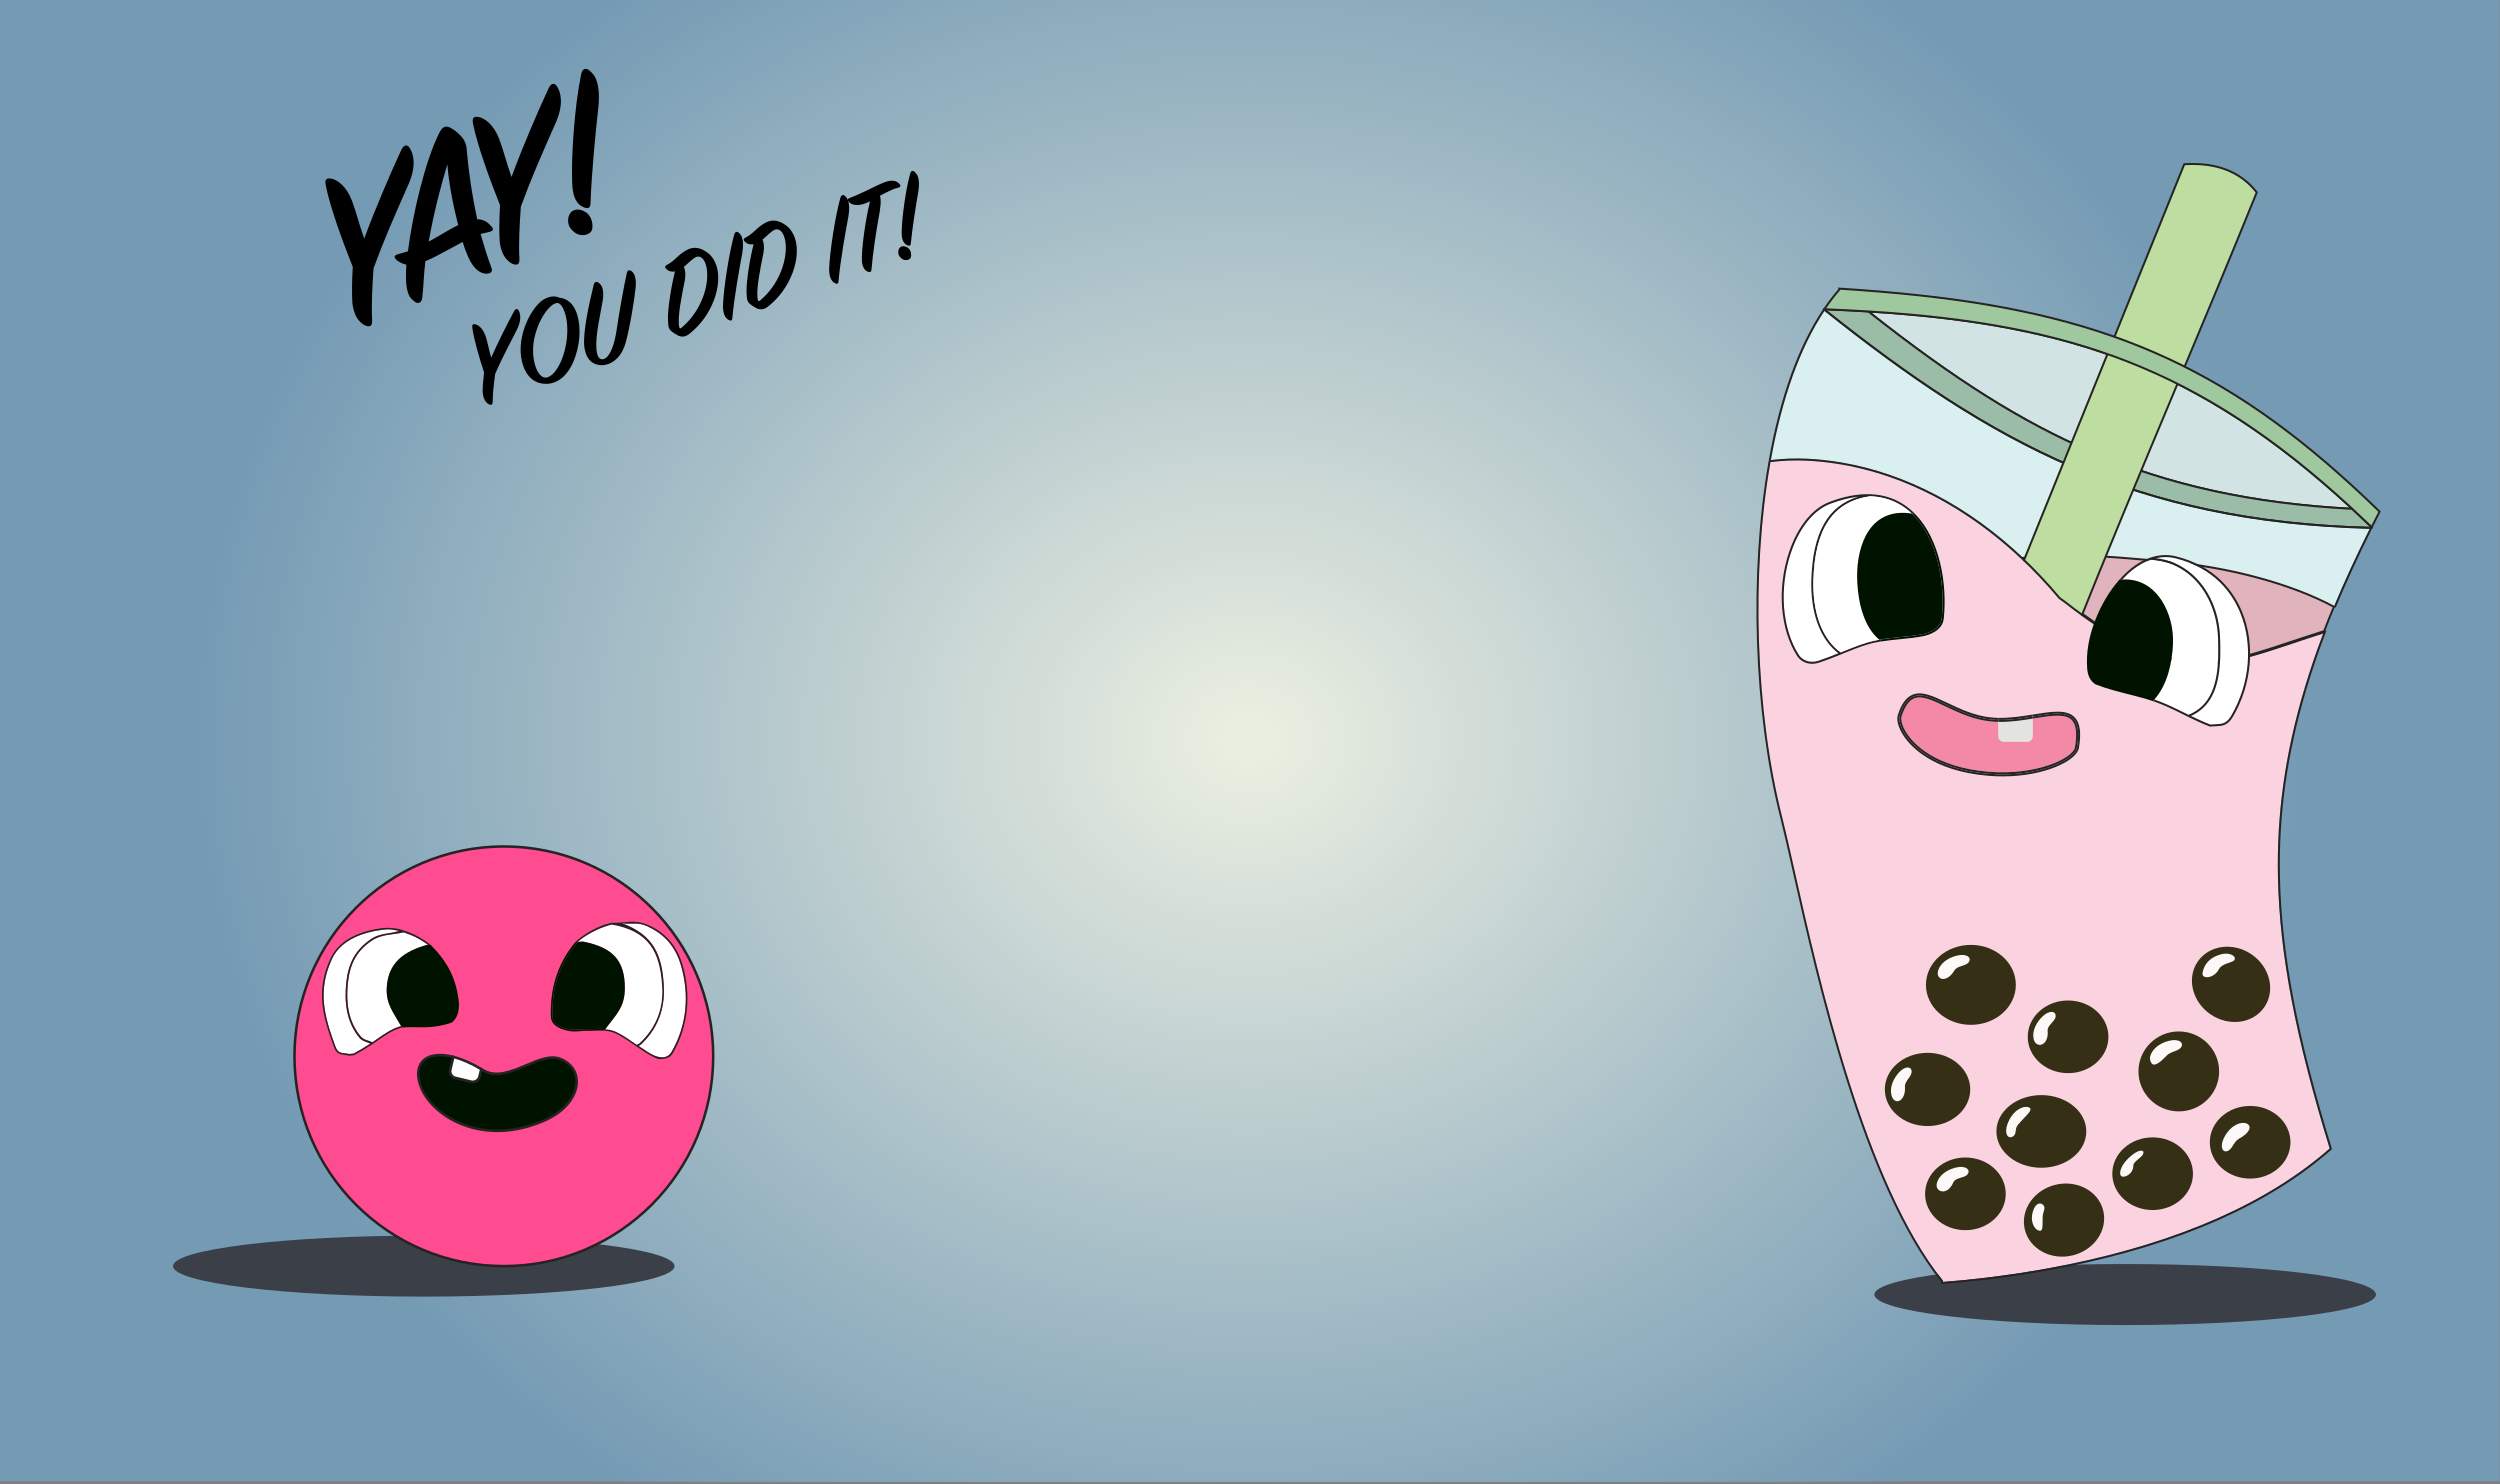 <?xml version="1.0" encoding="UTF-8"?><svg xmlns="http://www.w3.org/2000/svg" width="1241.9" height="737.27" xmlns:xlink="http://www.w3.org/1999/xlink" viewBox="0 0 1241.9 737.27"><rect x="0" y="0" width="1241.9" height="737.27" fill="#808080" stroke="none"/><defs><style>.cls-1{fill:none;}.cls-2{clip-path:url(#clippath);}.cls-3{fill:#f98869;}.cls-4{fill:#001300;}.cls-5{fill:#ebefe1;}.cls-6{fill:#eaeee1;}.cls-7{fill:#e6ebdf;}.cls-8{fill:#e9eee0;}.cls-9{fill:#fbd3e0;}.cls-10{fill:#ff4b90;}.cls-11{fill:#e7ecdf;}.cls-12{fill:#e3e9de;}.cls-13{fill:#e3e4df;}.cls-14{fill:#e8ede0;}.cls-15{fill:#fff;}.cls-16{fill:#f389a6;}.cls-17{fill:#e5ebdf;}.cls-18{fill:#e2e9de;}.cls-19{fill:#e4eade;}.cls-20{fill:#fdf9f8;}.cls-21{fill:#7da0b7;}.cls-22{fill:#80a3b9;}.cls-23{fill:#81a3b9;}.cls-24{fill:#7ea1b8;}.cls-25{fill:#98b4c2;}.cls-26{fill:#97b3c1;}.cls-27{fill:#7fa2b8;}.cls-28{fill:#7ca0b7;}.cls-29{fill:#91afbf;}.cls-30{fill:#9bb6c3;}.cls-31{fill:#9eb8c4;}.cls-32{fill:#92b0bf;}.cls-33{fill:#9fb9c4;}.cls-34{fill:#9fc89e;}.cls-35{fill:#93b0c0;}.cls-36{fill:#84a6ba;}.cls-37{fill:#85a6ba;}.cls-38{fill:#c2d1d1;}.cls-39{fill:#b4c7cc;}.cls-40{fill:#8aaabc;}.cls-41{fill:#9cb7c3;}.cls-42{fill:#b5c8cc;}.cls-43{fill:#b8cace;}.cls-44{fill:#8babbd;}.cls-45{fill:#9db8c4;}.cls-46{fill:#9bbda8;}.cls-47{fill:#8cabbd;}.cls-48{fill:#8fadbe;}.cls-49{fill:#b3c7cc;}.cls-50{fill:#90aebf;}.cls-51{fill:#b6c9cd;}.cls-52{fill:#c1d1d1;}.cls-53{fill:#baccce;}.cls-54{fill:#8dacbe;}.cls-55{fill:#b9cbce;}.cls-56{fill:#8eadbe;}.cls-57{fill:#a0bac5;}.cls-58{fill:#b7cacd;}.cls-59{fill:#cedad6;}.cls-60{fill:#cdd9d6;}.cls-61{fill:#adc3ca;}.cls-62{fill:#a5bdc7;}.cls-63{fill:#a7bfc7;}.cls-64{fill:#a8bfc8;}.cls-65{fill:#bfcfd0;}.cls-66{fill:#b1c5cb;}.cls-67{fill:#aac1c9;}.cls-68{fill:#bccdcf;}.cls-69{fill:#a6bec7;}.cls-70{fill:#aec4ca;}.cls-71{fill:#b0c5cb;}.cls-72{fill:#a4bdc6;}.cls-73{fill:#b2c6cb;}.cls-74{fill:#a3bcc6;}.cls-75{fill:#c0d0d1;}.cls-76{fill:#bbcccf;}.cls-77{fill:#bddda1;}.cls-78{fill:#bdcecf;}.cls-79{fill:#a9c0c8;}.cls-80{fill:#becfd0;}.cls-81{fill:#ccd9d5;}.cls-82{fill:#cbd8d5;}.cls-83{fill:#c6d4d3;}.cls-84{fill:#c9d7d4;}.cls-85{fill:#cfdbd6;}.cls-86{fill:#c7d5d3;}.cls-87{fill:#dde5dc;}.cls-88{fill:#dce4db;}.cls-89{fill:#d2ddd7;}.cls-90{fill:#d1dcd7;}.cls-91{fill:#d1e3e3;}.cls-92{fill:#c3d2d2;}.cls-93{fill:#c4d3d2;}.cls-94{fill:#d0dcd7;}.cls-95{fill:#d6e0d9;}.cls-96{fill:#e1b3bc;}.cls-97{fill:#dbe3db;}.cls-98{fill:#daefef;}.cls-99{fill:#d4ded8;}.cls-100{fill:#d9e2da;}.cls-101{fill:#dfe6dc;}.cls-102{fill:#d7e1d9;}.cls-103{fill:#cad7d4;}.cls-104{fill:#abc2c9;}.cls-105{fill:#d8e1da;}.cls-106{fill:#acc2c9;}.cls-107{fill:#d3ded8;}.cls-108{fill:#c5d4d3;}.cls-109{fill:#dae3db;}.cls-110{fill:#e1e8dd;}.cls-111{fill:#e0e7dd;}.cls-112{fill:#c8d6d4;}.cls-113{fill:#dee6dc;}.cls-114{fill:#d5dfd9;}.cls-115{fill:#94b1c0;}.cls-116{fill:#a1bac5;}.cls-117{fill:#a2bbc6;}.cls-118{fill:#96b2c1;}.cls-119{fill:#95b2c1;}.cls-120{fill:#89a9bc;}.cls-121{fill:#87a8bb;}.cls-122{fill:#99b5c2;}.cls-123{fill:#88a8bc;}.cls-124{fill:#86a7bb;}.cls-125{fill:#9ab5c2;}.cls-126{fill:#262323;}.cls-127{fill:#352f15;}.cls-128{fill:#3b3f48;}.cls-129{fill:#83a5ba;}.cls-130{fill:#749ab4;}.cls-131{fill:#789db6;}.cls-132{fill:#799eb6;}.cls-133{fill:#769bb5;}.cls-134{fill:#779cb5;}.cls-135{fill:#759bb4;}.cls-136{fill:#82a4b9;}.cls-137{fill:#7b9fb7;}.cls-138{fill:#7a9eb6;}</style><clipPath id="clippath"><rect class="cls-1" x="-.6" y="-2.02" width="1242.38" height="737.83"/></clipPath></defs><g id="Layer_22"><g class="cls-2"><rect class="cls-130" x="-.6" y="-2.02" width="1242.38" height="737.83"/><path class="cls-130" d="m1150.49,366.9c0,128.78-59.31,245.37-155.2,329.76-11.99,10.55-24.54,20.6-37.63,30.1-6.54,4.75-13.22,9.37-20.02,13.84v-3.45H303.54v3.45c-6.8-4.48-13.48-9.09-20.02-13.84-13.09-9.5-25.64-19.55-37.63-30.1-95.89-84.39-155.2-200.98-155.2-329.76S150,121.53,245.89,37.14c11.99-10.55,24.54-20.6,37.63-30.1,6.54-4.75,13.22-9.37,20.02-13.84v3.45h634.1v-3.45c6.8,4.48,13.48,9.09,20.02,13.84,13.09,9.5,25.64,19.55,37.63,30.1,95.89,84.39,155.2,200.98,155.2,329.76Z"/><path class="cls-135" d="m1146.06,366.9c0,127.7-58.81,243.32-153.91,327-11.89,10.46-24.34,20.42-37.32,29.85-6.49,4.71-13.11,9.29-19.85,13.73v-.33H306.2v.33c-6.74-4.44-13.36-9.02-19.85-13.73-12.98-9.42-25.43-19.39-37.32-29.85-95.09-83.69-153.91-199.3-153.91-327S153.94,123.58,249.03,39.9c11.89-10.46,24.34-20.42,37.32-29.85,6.49-4.71,13.11-9.29,19.85-13.73v.33h628.79v-.33c6.74,4.44,13.36,9.02,19.85,13.73,12.98,9.42,25.43,19.39,37.32,29.85,95.09,83.69,153.91,199.3,153.91,327Z"/><path class="cls-133" d="m1141.62,366.9c0,126.62-58.32,241.26-152.61,324.24-11.79,10.37-24.13,20.25-37,29.6-6.43,4.67-13,9.21-19.68,13.61-3.34,2.2-6.72,4.37-10.12,6.5v-3.69H318.97v3.69c-3.4-2.13-6.78-4.3-10.12-6.5-6.69-4.4-13.25-8.94-19.68-13.61-12.87-9.34-25.21-19.22-37-29.6-94.29-82.98-152.61-197.62-152.61-324.24S157.88,125.64,252.17,42.66c11.79-10.37,24.13-20.25,37-29.6,6.43-4.67,13-9.21,19.68-13.61,3.34-2.2,6.72-4.37,10.12-6.5v3.69h603.24v-3.69c3.4,2.13,6.78,4.3,10.12,6.5,6.69,4.4,13.25,8.94,19.68,13.61,12.87,9.34,25.21,19.22,37,29.6,94.29,82.98,152.61,197.62,152.61,324.24Z"/><path class="cls-134" d="m1137.19,366.9c0,125.55-57.82,239.21-151.31,321.48-23.37,20.57-48.97,39.18-76.45,55.52v-6.74H331.76v6.74c-27.48-16.34-53.08-34.95-76.45-55.52-93.49-82.27-151.31-195.94-151.31-321.48S161.82,127.69,255.31,45.42c23.37-20.57,48.97-39.18,76.45-55.52V-3.35h577.66v-6.74c27.48,16.34,53.08,34.95,76.45,55.52,93.49,82.27,151.31,195.94,151.31,321.48Z"/><path class="cls-131" d="m1132.75,366.9c0,124.47-57.33,237.15-150.01,318.72-23.17,20.39-48.55,38.84-75.8,55.04v-3.51H334.24v3.51c-27.25-16.2-52.63-34.65-75.8-55.04-92.68-81.57-150.01-194.25-150.01-318.72s57.33-237.15,150.01-318.72c23.17-20.39,48.55-38.84,75.8-55.04v3.51h572.7v-3.51c27.25,16.2,52.63,34.65,75.8,55.04,92.68,81.57,150.01,194.25,150.01,318.72Z"/><path class="cls-132" d="m1128.31,366.9c0,123.39-56.83,235.1-148.71,315.96-22.97,20.22-48.13,38.5-75.14,54.56v-.27H336.72v.27c-27.01-16.06-52.17-34.35-75.14-54.56-91.88-80.86-148.71-192.57-148.71-315.96s56.83-235.1,148.71-315.96c22.97-20.22,48.13-38.5,75.14-54.56v.27h567.74v-.27c27.01,16.06,52.17,34.35,75.14,54.56,91.88,80.86,148.71,192.57,148.71,315.96Z"/><path class="cls-138" d="m1123.88,366.9c0,122.31-56.33,233.04-147.41,313.2-22.77,20.04-47.71,38.17-74.48,54.09-6.69,3.98-13.5,7.82-20.42,11.52v-8.55H359.62v8.55c-6.92-3.7-13.73-7.54-20.42-11.52-26.77-15.92-51.72-34.05-74.48-54.09-91.08-80.15-147.41-190.89-147.41-313.2s56.33-233.04,147.41-313.2c22.77-20.04,47.71-38.17,74.48-54.09,6.69-3.98,13.5-7.82,20.42-11.52V-3.35h521.94v-8.55c6.92,3.7,13.73,7.54,20.42,11.52,26.77,15.92,51.72,34.05,74.48,54.09,91.08,80.15,147.41,190.89,147.41,313.2Z"/><path class="cls-137" d="m1119.44,366.9c0,121.23-55.84,230.99-146.11,310.44-22.57,19.86-47.29,37.83-73.83,53.61-6.63,3.94-13.38,7.75-20.24,11.42v-5.21H361.92v5.21c-6.86-3.67-13.61-7.47-20.24-11.42-26.54-15.78-51.26-33.75-73.83-53.61-90.27-79.45-146.11-189.2-146.11-310.44s55.84-230.99,146.11-310.44c22.57-19.86,47.29-37.83,73.83-53.61,6.63-3.94,13.38-7.75,20.24-11.42V-3.35h517.34v-5.21c6.86,3.67,13.61,7.47,20.24,11.42,26.54,15.78,51.26,33.75,73.83,53.61,90.27,79.45,146.11,189.2,146.11,310.44Z"/><path class="cls-28" d="m1115,366.9c0,120.16-55.34,228.94-144.81,307.68-22.37,19.69-46.87,37.49-73.17,53.13-6.58,3.91-13.26,7.68-20.06,11.32v-1.87H364.22v1.87c-6.8-3.63-13.48-7.41-20.06-11.32-26.3-15.64-50.8-33.45-73.17-53.13-89.47-78.74-144.81-187.52-144.81-307.68s55.34-228.94,144.81-307.68c22.37-19.69,46.87-37.49,73.17-53.13,6.58-3.91,13.26-7.68,20.06-11.32v1.87h512.74v-1.87c6.8,3.63,13.48,7.41,20.06,11.32,26.3,15.64,50.8,33.45,73.17,53.13,89.47,78.74,144.81,187.52,144.81,307.68Z"/><path class="cls-21" d="m1110.57,366.9c0,119.08-54.84,226.88-143.51,304.92-22.17,19.51-46.45,37.16-72.52,52.66-13.03,7.75-26.51,14.96-40.4,21.6v-8.92h-467.1v8.92c-13.89-6.64-27.37-13.85-40.4-21.6-26.07-15.5-50.35-33.15-72.52-52.66-88.67-78.04-143.51-185.84-143.51-304.92s54.84-226.88,143.51-304.92c22.17-19.51,46.45-37.16,72.52-52.66,13.03-7.75,26.51-14.96,40.4-21.6V-3.35h467.1v-8.92c13.89,6.64,27.37,13.85,40.4,21.6,26.07,15.5,50.35,33.15,72.52,52.66,88.67,78.04,143.51,185.84,143.51,304.92Z"/><path class="cls-24" d="m1106.13,366.9c0,118-54.35,224.83-142.21,302.16-21.97,19.33-46.03,36.82-71.86,52.18-12.92,7.68-26.27,14.83-40.03,21.4v-5.49h-462.87v5.49c-13.76-6.58-27.12-13.72-40.03-21.4-25.83-15.36-49.89-32.85-71.86-52.18-87.87-77.33-142.21-184.16-142.21-302.16s54.35-224.83,142.21-302.16c21.97-19.33,46.03-36.82,71.86-52.18,12.92-7.68,26.27-14.83,40.03-21.4V-3.35h462.87v-5.49c13.76,6.58,27.12,13.72,40.03,21.4,25.83,15.36,49.89,32.85,71.86,52.18,87.87,77.33,142.21,184.16,142.21,302.16Z"/><path class="cls-27" d="m1101.7,366.9c0,116.92-53.85,222.77-140.91,299.4-21.77,19.16-45.61,36.48-71.2,51.7-12.8,7.61-26.03,14.69-39.67,21.21v-2.05h-458.64v2.05c-13.63-6.52-26.87-13.6-39.67-21.21-25.59-15.22-49.44-32.55-71.2-51.7-87.06-76.62-140.91-182.47-140.91-299.4s53.85-222.77,140.91-299.4c21.77-19.16,45.61-36.48,71.2-51.7,12.8-7.61,26.03-14.69,39.67-21.21v2.05h458.64v-2.05c13.63,6.52,26.87,13.6,39.67,21.21,25.59,15.22,49.44,32.55,71.2,51.7,87.06,76.62,140.91,182.47,140.91,299.4Z"/><path class="cls-22" d="m1097.26,366.9c0,115.84-53.35,220.72-139.61,296.63-21.56,18.98-45.19,36.15-70.55,51.23-12.68,7.54-25.79,14.55-39.3,21.01-6.75,3.23-13.61,6.32-20.55,9.26v-7.88h-413.31v7.88c-6.95-2.95-13.8-6.04-20.55-9.26-13.51-6.46-26.62-13.47-39.3-21.01-25.36-15.08-48.98-32.25-70.55-51.23-86.26-75.92-139.61-180.79-139.61-296.63s53.35-220.72,139.61-296.63c21.56-18.98,45.19-36.15,70.55-51.23,12.68-7.54,25.79-14.55,39.3-21.01,6.75-3.23,13.61-6.32,20.55-9.26V-3.35h413.31v-7.88c6.95,2.95,13.8,6.04,20.55,9.26,13.51,6.46,26.62,13.47,39.3,21.01,25.36,15.08,48.98,32.25,70.55,51.23,86.26,75.92,139.61,180.79,139.61,296.63Z"/><path class="cls-23" d="m1092.82,366.9c0,114.76-52.86,218.66-138.31,293.87-21.36,18.8-44.77,35.81-69.89,50.75-12.56,7.47-25.55,14.42-38.94,20.82-6.69,3.2-13.48,6.26-20.36,9.18v-4.36h-409.46v4.36c-6.88-2.92-13.67-5.98-20.36-9.18-13.38-6.4-26.37-13.35-38.94-20.82-25.12-14.94-48.52-31.95-69.89-50.75-85.46-75.21-138.31-179.11-138.31-293.87s52.86-218.66,138.31-293.87c21.36-18.8,44.77-35.81,69.89-50.75,12.56-7.47,25.55-14.42,38.94-20.82,6.69-3.2,13.48-6.26,20.36-9.18V-3.35h409.46v-4.36c6.88,2.92,13.67,5.98,20.36,9.18,13.38,6.4,26.37,13.35,38.94,20.82,25.12,14.94,48.52,31.95,69.89,50.75,85.46,75.21,138.31,179.11,138.31,293.87Z"/><path class="cls-136" d="m1088.39,366.9c0,113.69-52.36,216.61-137.01,291.11-42.33,37.25-92.73,67.4-148.69,88.23v-9.09h-364.17v9.09c-55.97-20.83-106.37-50.98-148.69-88.23-84.65-74.5-137.01-177.43-137.01-291.11s52.36-216.61,137.01-291.11c42.33-37.25,92.73-67.4,148.69-88.23V-3.35h364.17v-9.09c55.97,20.83,106.37,50.98,148.69,88.23,84.65,74.5,137.01,177.43,137.01,291.11Z"/><path class="cls-129" d="m1083.95,366.9c0,112.61-51.86,214.56-135.71,288.35-41.93,36.9-91.85,66.76-147.28,87.39v-5.49h-360.72v5.49c-55.44-20.64-105.36-50.5-147.28-87.39-83.85-73.8-135.71-175.74-135.71-288.35s51.86-214.56,135.71-288.35c41.93-36.9,91.85-66.76,147.28-87.39V-3.35h360.72v-5.49c55.44,20.64,105.36,50.5,147.28,87.39,83.85,73.8,135.71,175.74,135.71,288.35Z"/><path class="cls-36" d="m1079.51,366.9c0,111.53-51.37,212.5-134.41,285.59-41.52,36.54-90.97,66.12-145.87,86.56v-1.89h-357.27v1.89c-54.9-20.44-104.35-50.01-145.87-86.56-83.05-73.09-134.41-174.06-134.41-285.59s51.37-212.5,134.41-285.59C337.61,44.76,387.06,15.19,441.96-5.25v1.89h357.27v-1.89c54.9,20.44,104.35,50.01,145.87,86.56,83.05,73.09,134.41,174.06,134.41,285.59Z"/><path class="cls-37" d="m1075.08,366.9c0,110.45-50.87,210.45-133.12,282.83-41.12,36.19-90.09,65.48-144.46,85.72-6.8,2.53-13.68,4.92-20.64,7.16v-5.46h-312.53v5.46c-6.96-2.24-13.84-4.63-20.64-7.16-54.37-20.24-103.34-49.53-144.46-85.72-82.25-72.38-133.12-172.38-133.12-282.83s50.87-210.45,133.12-282.83C340.35,47.88,389.31,18.59,443.69-1.65c6.8-2.53,13.68-4.92,20.64-7.16V-3.35h312.53v-5.46c6.96,2.24,13.84,4.63,20.64,7.16,54.37,20.24,103.34,49.53,144.46,85.72,82.25,72.38,133.12,172.38,133.12,282.83Z"/><path class="cls-124" d="m1070.64,366.9c0,109.37-50.37,208.39-131.82,280.07-40.72,35.84-89.21,64.84-143.05,84.88-13.46,5.01-27.26,9.46-41.35,13.32v-8.02h-267.66v8.02c-14.09-3.86-27.89-8.31-41.35-13.32-53.84-20.04-102.33-49.04-143.05-84.88-81.44-71.68-131.82-170.7-131.82-280.07s50.37-208.39,131.82-280.07C343.08,50.99,391.57,21.99,445.41,1.95c13.46-5.01,27.26-9.46,41.35-13.32V-3.35h267.66v-8.02c14.09,3.86,27.89,8.31,41.35,13.32,53.84,20.04,102.33,49.04,143.05,84.88,81.44,71.68,131.82,170.7,131.82,280.07Z"/><path class="cls-121" d="m1066.2,366.9c0,108.3-49.88,206.34-130.52,277.31-40.32,35.48-88.33,64.2-141.64,84.05-13.33,4.96-26.99,9.37-40.94,13.19v-4.29h-265.02v4.29c-13.95-3.82-27.61-8.23-40.94-13.19-53.31-19.85-101.32-48.56-141.64-84.05-80.64-70.97-130.52-169.01-130.52-277.31s49.88-206.34,130.52-277.31c40.32-35.48,88.33-64.2,141.64-84.05,13.33-4.96,26.99-9.37,40.94-13.19V-3.35h265.02v-4.29c13.95,3.82,27.61,8.23,40.94,13.19,53.31,19.85,101.32,48.56,141.64,84.05,80.64,70.97,130.52,169.01,130.52,277.31Z"/><path class="cls-123" d="m1061.77,366.9c0,107.22-49.38,204.29-129.22,274.55-39.92,35.13-87.45,63.56-140.23,83.21-13.2,4.91-26.72,9.27-40.53,13.06v-.56h-262.38v.56c-13.81-3.78-27.34-8.14-40.53-13.06-52.78-19.65-100.31-48.08-140.23-83.21-79.84-70.26-129.22-167.33-129.22-274.55s49.38-204.29,129.22-274.55c39.92-35.13,87.45-63.56,140.23-83.21,13.2-4.91,26.72-9.27,40.53-13.06v.56h262.38v-.56c13.81,3.78,27.34,8.14,40.53,13.06,52.78,19.65,100.31,48.08,140.23,83.21,79.84,70.26,129.22,167.33,129.22,274.55Z"/><path class="cls-120" d="m1057.33,366.9c0,106.14-48.88,202.23-127.92,271.79-39.52,34.78-86.57,62.92-138.82,82.37-26.13,9.72-53.55,17.28-81.98,22.4v-6.3h-176.04v6.3c-28.43-5.12-55.86-12.67-81.98-22.4-52.25-19.45-99.31-47.59-138.82-82.37-79.03-69.56-127.92-165.65-127.92-271.79s48.88-202.23,127.92-271.79c39.52-34.78,86.57-62.92,138.82-82.37,26.13-9.72,53.55-17.28,81.98-22.4V-3.35h176.04v-6.3c28.43,5.12,55.86,12.67,81.98,22.4,52.25,19.45,99.31,47.59,138.82,82.37,79.03,69.56,127.92,165.65,127.92,271.79Z"/><path class="cls-40" d="m1052.9,366.9c0,105.06-48.39,200.18-126.62,269.03-39.12,34.42-85.69,62.28-137.41,81.54-25.86,9.63-53.01,17.1-81.15,22.17v-2.48h-174.25v2.48c-28.14-5.07-55.29-12.54-81.15-22.17-51.72-19.25-98.3-47.11-137.41-81.54-78.23-68.85-126.62-163.97-126.62-269.03s48.39-200.18,126.62-269.03c39.12-34.42,85.69-62.28,137.41-81.54,25.86-9.63,53.01-17.1,81.15-22.17v2.48h174.25v-2.48c28.14,5.07,55.29,12.54,81.15,22.17,51.72,19.25,98.3,47.11,137.41,81.54,78.23,68.85,126.62,163.97,126.62,269.03Z"/><ellipse class="cls-44" cx="620.59" cy="366.9" rx="427.87" ry="376.56"/><ellipse class="cls-47" cx="620.59" cy="366.9" rx="423.43" ry="372.65"/><ellipse class="cls-54" cx="620.59" cy="366.9" rx="418.99" ry="368.75"/><ellipse class="cls-56" cx="620.59" cy="366.9" rx="414.56" ry="364.84"/><ellipse class="cls-48" cx="620.59" cy="366.9" rx="410.12" ry="360.94"/><ellipse class="cls-50" cx="620.59" cy="366.9" rx="405.68" ry="357.04"/><ellipse class="cls-29" cx="620.59" cy="366.9" rx="401.25" ry="353.13"/><ellipse class="cls-32" cx="620.59" cy="366.9" rx="396.81" ry="349.23"/><ellipse class="cls-35" cx="620.59" cy="366.9" rx="392.38" ry="345.32"/><ellipse class="cls-115" cx="620.59" cy="366.9" rx="387.94" ry="341.42"/><ellipse class="cls-119" cx="620.59" cy="366.9" rx="383.5" ry="337.51"/><ellipse class="cls-118" cx="620.59" cy="366.9" rx="379.07" ry="333.61"/><ellipse class="cls-26" cx="620.59" cy="366.9" rx="374.63" ry="329.7"/><ellipse class="cls-25" cx="620.59" cy="366.9" rx="370.19" ry="325.8"/><ellipse class="cls-122" cx="620.59" cy="366.9" rx="365.76" ry="321.9"/><ellipse class="cls-125" cx="620.59" cy="366.9" rx="361.32" ry="317.99"/><ellipse class="cls-30" cx="620.59" cy="366.9" rx="356.88" ry="314.09"/><ellipse class="cls-41" cx="620.59" cy="366.9" rx="352.45" ry="310.18"/><ellipse class="cls-45" cx="620.59" cy="366.9" rx="348.01" ry="306.28"/><ellipse class="cls-31" cx="620.59" cy="366.9" rx="343.58" ry="302.37"/><ellipse class="cls-33" cx="620.59" cy="366.9" rx="339.14" ry="298.47"/><ellipse class="cls-57" cx="620.59" cy="366.9" rx="334.7" ry="294.57"/><ellipse class="cls-116" cx="620.59" cy="366.9" rx="330.27" ry="290.66"/><ellipse class="cls-117" cx="620.59" cy="366.9" rx="325.83" ry="286.76"/><ellipse class="cls-74" cx="620.59" cy="366.9" rx="321.39" ry="282.85"/><ellipse class="cls-72" cx="620.59" cy="366.9" rx="316.96" ry="278.95"/><ellipse class="cls-62" cx="620.59" cy="366.9" rx="312.52" ry="275.04"/><ellipse class="cls-69" cx="620.59" cy="366.9" rx="308.08" ry="271.14"/><ellipse class="cls-63" cx="620.59" cy="366.9" rx="303.65" ry="267.24"/><ellipse class="cls-64" cx="620.59" cy="366.9" rx="299.21" ry="263.33"/><ellipse class="cls-79" cx="620.59" cy="366.9" rx="294.78" ry="259.43"/><ellipse class="cls-67" cx="620.59" cy="366.9" rx="290.34" ry="255.52"/><ellipse class="cls-104" cx="620.59" cy="366.9" rx="285.9" ry="251.62"/><ellipse class="cls-106" cx="620.59" cy="366.9" rx="281.47" ry="247.71"/><ellipse class="cls-61" cx="620.59" cy="366.9" rx="277.03" ry="243.81"/><ellipse class="cls-70" cx="620.59" cy="366.9" rx="272.59" ry="239.9"/><ellipse class="cls-71" cx="620.59" cy="366.9" rx="268.16" ry="236"/><ellipse class="cls-66" cx="620.59" cy="366.9" rx="263.72" ry="232.1"/><ellipse class="cls-73" cx="620.59" cy="366.9" rx="259.29" ry="228.19"/><ellipse class="cls-49" cx="620.59" cy="366.9" rx="254.85" ry="224.29"/><ellipse class="cls-39" cx="620.59" cy="366.9" rx="250.41" ry="220.38"/><ellipse class="cls-42" cx="620.59" cy="366.9" rx="245.98" ry="216.48"/><ellipse class="cls-51" cx="620.59" cy="366.9" rx="241.54" ry="212.57"/><ellipse class="cls-58" cx="620.59" cy="366.9" rx="237.1" ry="208.67"/><ellipse class="cls-43" cx="620.59" cy="366.9" rx="232.67" ry="204.77"/><ellipse class="cls-55" cx="620.59" cy="366.9" rx="228.23" ry="200.86"/><ellipse class="cls-53" cx="620.59" cy="366.9" rx="223.79" ry="196.96"/><ellipse class="cls-76" cx="620.59" cy="366.9" rx="219.36" ry="193.05"/><ellipse class="cls-68" cx="620.59" cy="366.9" rx="214.92" ry="189.15"/><ellipse class="cls-78" cx="620.59" cy="366.9" rx="210.49" ry="185.24"/><ellipse class="cls-80" cx="620.59" cy="366.9" rx="206.05" ry="181.34"/><ellipse class="cls-65" cx="620.59" cy="366.9" rx="201.61" ry="177.44"/><ellipse class="cls-75" cx="620.59" cy="366.9" rx="197.18" ry="173.53"/><ellipse class="cls-52" cx="620.59" cy="366.9" rx="192.74" ry="169.63"/><ellipse class="cls-38" cx="620.59" cy="366.9" rx="188.3" ry="165.72"/><ellipse class="cls-92" cx="620.59" cy="366.9" rx="183.87" ry="161.82"/><ellipse class="cls-93" cx="620.59" cy="366.9" rx="179.43" ry="157.91"/><ellipse class="cls-108" cx="620.59" cy="366.9" rx="174.99" ry="154.01"/><ellipse class="cls-83" cx="620.59" cy="366.9" rx="170.56" ry="150.1"/><ellipse class="cls-86" cx="620.59" cy="366.9" rx="166.12" ry="146.2"/><ellipse class="cls-112" cx="620.59" cy="366.9" rx="161.69" ry="142.3"/><ellipse class="cls-84" cx="620.59" cy="366.9" rx="157.25" ry="138.39"/><ellipse class="cls-103" cx="620.59" cy="366.9" rx="152.81" ry="134.49"/><ellipse class="cls-82" cx="620.59" cy="366.9" rx="148.38" ry="130.58"/><ellipse class="cls-81" cx="620.59" cy="366.9" rx="143.94" ry="126.68"/><ellipse class="cls-60" cx="620.59" cy="366.9" rx="139.5" ry="122.77"/><ellipse class="cls-59" cx="620.59" cy="366.9" rx="135.07" ry="118.87"/><ellipse class="cls-85" cx="620.59" cy="366.9" rx="130.63" ry="114.97"/><ellipse class="cls-94" cx="620.59" cy="366.9" rx="126.19" ry="111.06"/><ellipse class="cls-90" cx="620.59" cy="366.9" rx="121.76" ry="107.16"/><ellipse class="cls-89" cx="620.59" cy="366.9" rx="117.32" ry="103.25"/><ellipse class="cls-107" cx="620.59" cy="366.9" rx="112.89" ry="99.35"/><ellipse class="cls-99" cx="620.59" cy="366.9" rx="108.45" ry="95.44"/><ellipse class="cls-114" cx="620.59" cy="366.9" rx="104.01" ry="91.54"/><ellipse class="cls-95" cx="620.59" cy="366.9" rx="99.58" ry="87.64"/><ellipse class="cls-102" cx="620.59" cy="366.9" rx="95.14" ry="83.73"/><ellipse class="cls-105" cx="620.59" cy="366.9" rx="90.7" ry="79.83"/><ellipse class="cls-100" cx="620.59" cy="366.9" rx="86.27" ry="75.92"/><ellipse class="cls-109" cx="620.59" cy="366.9" rx="81.83" ry="72.02"/><ellipse class="cls-97" cx="620.59" cy="366.9" rx="77.39" ry="68.11"/><ellipse class="cls-88" cx="620.59" cy="366.9" rx="72.96" ry="64.21"/><ellipse class="cls-87" cx="620.59" cy="366.9" rx="68.52" ry="60.3"/><ellipse class="cls-113" cx="620.59" cy="366.9" rx="64.09" ry="56.4"/><ellipse class="cls-101" cx="620.59" cy="366.9" rx="59.65" ry="52.5"/><ellipse class="cls-111" cx="620.59" cy="366.9" rx="55.21" ry="48.59"/><ellipse class="cls-110" cx="620.59" cy="366.9" rx="50.78" ry="44.69"/><ellipse class="cls-18" cx="620.59" cy="366.9" rx="46.34" ry="40.78"/><ellipse class="cls-12" cx="620.59" cy="366.9" rx="41.9" ry="36.88"/><ellipse class="cls-19" cx="620.59" cy="366.9" rx="37.47" ry="32.97"/><ellipse class="cls-17" cx="620.59" cy="366.9" rx="33.03" ry="29.07"/><ellipse class="cls-7" cx="620.59" cy="366.9" rx="28.59" ry="25.17"/><ellipse class="cls-11" cx="620.59" cy="366.9" rx="24.16" ry="21.26"/><ellipse class="cls-14" cx="620.59" cy="366.9" rx="19.72" ry="17.36"/><ellipse class="cls-8" cx="620.59" cy="366.9" rx="15.29" ry="13.45"/><ellipse class="cls-6" cx="620.59" cy="366.9" rx="10.85" ry="9.55"/><ellipse class="cls-5" cx="620.59" cy="366.9" rx="6.41" ry="5.64"/></g></g><g id="Layer_24"><ellipse class="cls-128" cx="210.51" cy="628.95" rx="124.57" ry="15.16"/><ellipse class="cls-10" cx="250.29" cy="524.72" rx="104.01" ry="104.24"/><path class="cls-126" d="m250.29,629.59c-57.7,0-104.64-47.05-104.64-104.87s46.94-104.87,104.64-104.87,104.64,47.05,104.64,104.87-46.94,104.87-104.64,104.87Zm0-208.47c-57,0-103.37,46.47-103.37,103.6s46.37,103.6,103.37,103.6,103.37-46.47,103.37-103.6-46.37-103.6-103.37-103.6Z"/><path class="cls-15" d="m338.35,479.89c-2.88-10.05-8.54-15.92-16.83-19.77-5-2.32-7.98-.66-12.75-1.57,15.8,5.83,20.33,15.59,21.01,32.11.45,10.99-3.31,20.71-11.45,28.26-.39.36-.78.36-1.15.68,2.77,1.63,5.3,3.83,8.35,4.96,3.06,1.13,6.21,1.2,8.06-2.02,7.73-13.4,8.85-28.38,4.75-42.65Z"/><path class="cls-126" d="m339.16,479.68c-2.9-10.18-8.97-16.65-17.25-20.2-7.07-3.03-11.34-.85-18-1.05-1.03-.03-1.54.45-2.35.57s-1.41.37-2.06.62c-4.03,1.53-7.39,3.45-10.83,5.92-1.16.83-1.97,1.63-3,2.55.46-.19,1,.04,1.42-.23.8-.51,1.29-1.11,2.11-1.68,4.6-3.2,9.22-5.4,14.72-6.86,18.23,3.32,24.01,13.13,25,31.26.59,10.85-3.24,20.08-11.1,27.51-.52.49-.96.54-1.52.82-.15.07-.28-.18-.42-.27-3.32-2.25-6.56-4.64-10.26-6.28-1.59-.71-3.3-.93-5.02-1.17-.31.25-.62.5-.93.75,1.95.19,3.86.46,5.66,1.24,3.68,1.6,6.86,3.94,10.16,6.19.02.01,0,0,.08.06.07.05.24.17.37.26.13.09.29.21.46.32,2.84,1.9,5.72,3.88,8.79,5.36.92.44,1.85.82,2.84.76,2.72-.18,4.83-.5,6.33-3.14,7.74-13.56,8.9-28.95,4.82-43.3Zm-5.56,42.85c-1.86,3.22-5,3.15-8.06,2.02-3.06-1.13-5.58-3.33-8.35-4.96.37-.31.76-.31,1.15-.68,8.14-7.55,11.9-17.27,11.45-28.26-.68-16.52-5.22-26.28-21.01-32.11,4.77.9,7.75-.76,12.75,1.57,8.29,3.85,13.95,9.72,16.83,19.77,4.09,14.27,2.97,29.25-4.75,42.65Z"/><path class="cls-15" d="m310.38,491.24c-.09,9.38-4.71,13.19-9.73,20.01,1.67.14,3.39.42,4.98,1.12,3.69,1.63,6.95,4.03,10.26,6.28.14.09.27.35.42.27.56-.28,1-.33,1.52-.82,7.86-7.44,11.69-16.67,11.1-27.52-.98-18.13-6.76-27.93-25-31.26-5.5,1.47-10.12,3.65-14.71,6.87-.82.57-1.36,1.1-2.09,1.72.96-.05,2.02-.26,2.97-.07,14.08,2.89,20.44,9.09,20.3,23.4Z"/><path class="cls-4" d="m292.07,511.24c-3.69-.1-6.16.84-10.54-.2-2.35-.56-6.99-1.84-7.1-6.29-.33-13.92,3.25-26.04,12.7-36.8-.49,0-.96.02-1.44.18-8.95,10.79-12.42,23.11-12.07,36.68.13,4.93,5.1,6.38,7.71,7.05,4.55,1.17,6.86.05,10.66.2,2.89.11,4.94-.31,7.71-.1.27-.27.59-.52.92-.75-3.02-.29-5.41.12-8.55.04Z"/><path class="cls-4" d="m274.43,504.75c.11,4.45,4.75,5.73,7.1,6.29,4.38,1.05,6.84.09,10.55.2,3.15.1,5.51-.38,8.6.02,4.98-6.84,9.63-10.64,9.71-20.02.13-14.3-6.21-20.52-20.3-23.4-.95-.19-2.01,0-2.96.1-9.45,10.77-13.03,22.89-12.7,36.81Z"/><path class="cls-15" d="m178.58,515.57c-6.56-7.95-7.59-17.69-6.57-27.43,1.02-9.74,4.53-16.23,12.16-21.55,4.58-3.19,9.26-2.55,14.22-4.16-1.15-.2-2.58-.42-3.7-.64-1.12-.22-3.11-.11-4.02,0-10.25,1.17-21.44,5.12-25.79,14.64-7.24,15.85-3.79,28.42,1.78,43.48,1.44,3.88,3.5,2.92,6.57,3.62.83.19,1.53-.29,2.34-.1,2.89-1.53,5.69-3.23,8.41-5-1.83-.93-3.99-1.16-5.39-2.86Z"/><path class="cls-15" d="m207.93,466.31c-2.42-1.35-4.77-2.26-7.37-3.18-5.54,1.38-10.82.76-15.87,4.16-7.46,5.03-10.85,11.49-11.84,20.92-.99,9.42-.06,18.97,6.36,26.65,1.51,1.8,3.83,1.96,5.8,2.88.59-.43,1.23-.85,1.8-1.24,3.91-2.74,7.65-5.39,12.26-6.75.08-.02.16-.06.18,0-3.56-6.51-7.49-10.79-7.13-18.81.56-12.65,8.55-18.39,20.35-21.64-1.36-1.14-2.98-2.12-4.52-2.98Z"/><path class="cls-126" d="m199.29,509.73c-.09-.05-.14,0-.23.02-4.62,1.36-8.35,4.01-12.26,6.75-.57.4-1.21.82-1.8,1.24-1.97-.92-4.3-1.08-5.8-2.88-6.42-7.68-7.34-17.22-6.36-26.65.99-9.42,4.38-15.89,11.84-20.92,5.05-3.4,10.34-2.78,15.87-4.16,2.61.91,4.94,1.84,7.38,3.18,1.55.85,3.11,1.89,4.57,2.93.14.1.45-.03.59-.02.14.02.19-.02.31-.01.12,0,.23,0,.34,0-1.68-1.32-3.46-2.52-5.3-3.57-1.84-1.05-3.64-1.92-5.59-2.65-.36-.13-.71-.24-1.02-.35-.31-.11-.84-.2-1.09-.31-2.55-1.17-7.61-1.63-10-1.37-10.87,1.19-22.02,5.39-26.55,15.13-7.52,16.15-3.87,28.9,1.76,44.15,1.59,4.31,3.86,3.26,7.22,4.13.91.24,1.54-.3,2.4-.1.03,0,.07-.02.1-.02s.07-.03.1-.04c3.22-1.65,6.27-3.52,9.28-5.54.18-.12.35-.24.55-.38.2-.14.29-.2.57-.38.27-.19.7-.48,1.04-.72,3.83-2.69,7.59-5.37,12.12-6.68.21-.06.44.01.54-.11s-.22-.24-.27-.34c-.05-.09-.21-.28-.3-.33Zm-26.07,13.81c-3.07-.7-5.13.26-6.57-3.62-5.57-15.06-9.02-27.64-1.78-43.49,4.35-9.52,15.54-13.47,25.79-14.64.91-.1,2.9-.22,4.02,0s2.55.44,3.7.64c-4.96,1.62-9.64.97-14.22,4.16-7.63,5.32-11.15,11.82-12.16,21.55s.01,19.48,6.57,27.43c1.41,1.7,3.57,1.93,5.39,2.86-2.72,1.77-5.52,3.47-8.41,5-.81-.18-1.51.29-2.34.1Z"/><path class="cls-4" d="m213.75,469.2c-.12,0-.23,0-.35,0-.12,0-.17.01-.31.02-.14,0-.46.02-.62.06-11.83,3.25-19.81,8.98-20.37,21.64-.36,8.03,3.54,12.31,7.16,18.8.07.12.27.2.35.33s.23.23.32.36c3.6-.29,7.07-.05,10.7-.08,4.78-.03,9.27-.81,13.81-2.36.02,0,.06-.02.07-.04,2.87-2.5,3.38-5.23,3.52-8.91,0-.1.02-.24,0-.33-1.12-12.24-5.6-20.89-14.29-29.49Z"/><path class="cls-4" d="m278.4,526.05c-10.65-4.32-26.52,12.87-38.6,5.49-.25-.15-.5-.29-.75-.44l-.9,3.73c-.44,1.81-2.27,2.93-4.08,2.5l-7.88-1.9c-1.81-.44-2.93-2.27-2.5-4.08l1.52-6.32c-13.77-3.55-20.79,3.49-15.93,15.41,5.27,12.92,28.49,29.51,59.9,16.69,19.89-8.12,22.15-25.83,9.21-31.08Z"/><path class="cls-126" d="m246.99,562.39c-7.28,0-13.29-1.56-17.79-3.36-11.47-4.59-18.11-12.49-20.5-18.35-2.33-5.7-2.09-10.57.66-13.71,3.07-3.52,8.76-4.42,16.02-2.55l.61.16-1.67,6.92c-.17.71-.05,1.45.33,2.08.38.63.99,1.07,1.7,1.24l7.88,1.9c.71.17,1.45.05,2.08-.33.63-.38,1.07-.99,1.24-1.7l1.1-4.57,1.49.89c6.28,3.84,13.78.68,21.02-2.38,6.36-2.69,12.38-5.23,17.49-3.15h0c5.38,2.18,8.47,6.51,8.47,11.87,0,6.36-4.64,15.06-17.69,20.39-8.4,3.43-15.93,4.67-22.44,4.67Zm-28.37-37.64c-3.65,0-6.55,1.04-8.31,3.05-2.42,2.77-2.57,7.17-.44,12.4,2.29,5.62,8.7,13.2,19.8,17.65,8.3,3.33,21.86,5.8,39.27-1.31,10.27-4.19,16.9-11.73,16.9-19.21,0-4.82-2.8-8.71-7.68-10.69h0c-4.62-1.88-10.4.56-16.52,3.15-7.54,3.19-15.34,6.48-22.18,2.3l-.7,2.9c-.25,1.04-.9,1.92-1.81,2.48-.92.56-1.99.73-3.04.48l-7.88-1.9c-1.04-.25-1.92-.9-2.48-1.81s-.73-2-.48-3.04l1.38-5.7c-2.09-.5-4.05-.74-5.83-.74Z"/><path class="cls-15" d="m226.19,535.43l7.88,1.9c1.81.44,3.65-.69,4.08-2.5l.9-3.73c-5.11-3.05-9.77-5.02-13.83-6.07l-1.52,6.32c-.44,1.81.69,3.65,2.5,4.08Z"/><path class="cls-126" d="m234.87,538.06c-.31,0-.63-.04-.94-.11l-7.88-1.9c-1.04-.25-1.92-.9-2.48-1.81s-.73-2-.48-3.04l1.67-6.94.63.16c4.32,1.12,9.03,3.18,14,6.14l.4.24-1.01,4.19c-.25,1.04-.9,1.92-1.81,2.48-.64.39-1.36.59-2.09.59Zm-9.18-12.25l-1.37,5.68c-.17.71-.05,1.45.33,2.08.38.63.99,1.07,1.7,1.24l7.88,1.9c.71.17,1.45.05,2.08-.33.63-.38,1.07-.99,1.24-1.7l.79-3.27c-4.48-2.63-8.72-4.51-12.64-5.6Z"/><ellipse class="cls-128" cx="1055.7" cy="643.08" rx="124.57" ry="15.16"/></g><g id="Layer_25"><path class="cls-91" d="m928.09,154.71c98.2,6.04,163.69,27.06,240.42,98.06-101.94-5.41-163.89-37.61-240.42-98.06Z"/><path class="cls-126" d="m1168.48,253.27c-49.73-2.64-91.01-11.67-129.91-28.43-34.7-14.95-67.83-35.8-110.8-69.74l-1.25-.99,1.59.1c53.35,3.28,92.95,10.9,128.41,24.71,38.74,15.08,74.43,38.43,112.32,73.49l1.02.94-1.38-.07Zm-129.52-29.35c38.42,16.55,79.19,25.55,128.18,28.28-37.41-34.45-72.71-57.45-110.98-72.35-35-13.63-74.07-21.21-126.51-24.54,42.29,33.29,75.04,53.85,109.31,68.61Z"/><path class="cls-46" d="m906.24,153.62c7.47.29,14.74.65,21.84,1.09,76.54,60.45,138.48,92.65,240.42,98.06,3.19,2.95,6.4,5.98,9.63,9.11-.06.12-.11.23-.17.35-113.99-2.86-184.55-38.88-271.8-108.5.02-.04.05-.07.07-.11Z"/><path class="cls-126" d="m1177.96,262.73c-117.42-2.95-188.69-42.06-272.1-108.61l-.32-.33.44-.68h.28c7.57.31,14.92.68,21.86,1.1h.16s.12.11.12.11c42.89,33.88,75.96,54.69,110.57,69.61,38.79,16.71,79.96,25.72,129.57,28.35h.18s.13.13.13.13c3.29,3.05,6.54,6.11,9.64,9.12l.26.25-.48.96h-.32Zm-139.39-37.89c-34.66-14.93-67.77-35.77-110.67-69.64-6.48-.4-13.32-.74-20.37-1.03,82.62,65.78,153.5,104.47,269.71,107.54-2.89-2.79-5.89-5.63-8.94-8.45-49.65-2.65-90.88-11.68-129.73-28.42Z"/><path class="cls-98" d="m906.29,154.46c83.04,66.2,154.13,105.15,270.89,108.25-6.81,13.63-12.68,26.4-17.79,38.71-19.05-10.26-49.05-19.38-82.14-22.33-36.74-3.28-52.71-4.51-72.21-1.94-27.05-25.58-58.08-41.91-90.19-47.39-5.67-.97-11.37-1.6-17.08-1.88-1.53-.08-3.07-.12-4.62-.12-.29,0-.58.01-.87.01-1.24,0-2.49.02-3.74.07-.5.02-.99.06-1.49.09-1.04.05-2.07.11-3.11.19-.64.05-1.27.13-1.9.19-.78.08-1.56.14-2.34.24,5.58-30.99,14.52-55.91,26.6-74.08Z"/><path class="cls-126" d="m878.47,229.7l.12-.67c-.04.22-.07.45-.11.67h0Z"/><path class="cls-126" d="m1177.17,262.71c-116.75-3.1-187.85-42.05-270.89-108.25-12.07,18.18-21.02,43.1-26.6,74.08.78-.1,1.56-.16,2.34-.24-1.01.1-2.01.19-3.02.32l-.36.05c5.64-31.52,14.76-56.83,27.11-75.22l.3-.45.42.34c83.24,66.42,154.36,105.45,271.5,108.39l.79.02-.35.7c-6.97,13.91-12.96,26.92-18.15,39.45-.29-.16-.59-.32-.88-.48,5.11-12.31,10.98-25.08,17.79-38.71Z"/><path class="cls-96" d="m1077.24,279.09c33.09,2.96,63.09,12.08,82.14,22.33-1.7,4.08-3.31,8.11-4.84,12.11-.77.24-1.52.48-2.27.72-.64.2-1.29.4-1.91.61-.83.27-1.64.53-2.46.8-.56.18-1.14.37-1.7.55-.58.19-1.15.38-1.73.57-2.1.69-4.17,1.38-6.2,2.06-39.03,13.05-60.54,20.23-112.6-20.5-.74-.58-1.47-1.1-2.22-1.59-5.89-7.03-12.04-13.56-18.42-19.59,19.5-2.57,35.47-1.34,72.21,1.94Z"/><path class="cls-126" d="m1025.35,298.72c-.72-.57-1.44-1.08-2.18-1.57l-.11-.1c-5.82-6.95-12-13.52-18.38-19.55l-.76-.72,1.04-.14c19.68-2.59,35.43-1.36,72.32,1.94h0c30.59,2.73,61.37,11.1,82.33,22.39l.4.21-.17.42c-1.68,4.05-3.31,8.12-4.84,12.09l-.09.23-10.3,3.32c-2.1.69-4.17,1.38-6.2,2.06-17.04,5.7-30.76,10.28-45.11,10.28-18.66,0-38.41-7.75-67.96-30.86Zm133.4,2.92c-20.84-11.12-51.28-19.36-81.55-22.06h0c-36.15-3.23-51.97-4.47-71.06-2.08,6.11,5.84,12.05,12.17,17.65,18.85.75.49,1.46,1.01,2.19,1.58,51.86,40.57,73.27,33.41,112.14,20.42,2.03-.68,4.1-1.37,6.21-2.06l9.85-3.18c1.45-3.77,2.99-7.63,4.59-11.48Z"/><path class="cls-3" d="m1138.26,318.83c-39.03,13.05-60.54,20.23-112.6-20.5,52.06,40.73,73.57,33.55,112.6,20.5Z"/><path class="cls-77" d="m995.41,303.03c11.31,4.94,22.8,9.35,34.32,13.76,29.89-75.1,60.99-146.31,91.33-221.23-9.57-12.09-22.7-14.76-36.01-13.97-30.42,75.08-59.17,146.38-89.64,221.44Z"/><path class="cls-126" d="m1029.56,317.25c-11.22-4.29-22.83-8.73-34.34-13.77l-.45-.2.18-.45c18.19-44.8,36.11-89.11,53.44-131.97,11.94-29.54,23.94-59.19,36.2-89.46l.12-.29.31-.02c16.21-.96,28.13,3.66,36.43,14.16l.18.23-.11.27c-13.61,33.6-27.59,66.97-41.11,99.25-16.59,39.61-33.74,80.56-50.22,121.97l-.18.46-.46-.18Zm55.84-235.18c-12.22,30.17-24.18,59.73-36.08,89.17-17.27,42.72-35.13,86.88-53.26,131.52,11.19,4.88,22.47,9.2,33.39,13.38,16.43-41.27,33.52-82.07,50.05-121.53,13.48-32.19,27.42-65.46,40.99-98.97-8.02-9.99-19.51-14.44-35.09-13.57Z"/><path class="cls-34" d="m913.85,143.67c-.04-.1-.08-.2-.12-.29.08,0,.17.01.25.02.04,0,.08,0,.11,0,13.03.83,25.45,1.85,37.37,3.1,93.09,9.82,155.29,34.64,229.71,106.79.29.29.59.57.88.85-1.34,2.6-2.64,5.17-3.92,7.73-3.23-3.13-6.44-6.16-9.63-9.11-76.73-71-142.23-92.02-240.42-98.06-7.11-.44-14.38-.8-21.84-1.09,2.39-3.56,4.92-6.89,7.61-9.95Z"/><path class="cls-126" d="m1177.8,262.24c-3.1-3-6.34-6.06-9.62-9.1-37.79-34.97-73.38-58.26-112.01-73.29-35.36-13.76-74.87-21.36-128.11-24.64-6.92-.43-14.27-.79-21.83-1.09l-.9-.04.5-.74c2.4-3.56,4.9-6.84,7.44-9.76l-.31-.75,1.06.07-.03.37.14-.37c13.58.87,25.82,1.88,37.4,3.11,99.18,10.46,159.37,38.44,230.01,106.93l1.15,1.11-.17.33c-1.34,2.6-2.64,5.17-3.92,7.73l-.31.61-.49-.47Zm3.04-8.58c-70.46-68.31-130.49-96.22-229.42-106.65-11.5-1.21-23.64-2.22-37.12-3.09l-.07.09c-2.41,2.74-4.78,5.82-7.06,9.15,7.25.29,14.3.65,20.96,1.06,53.35,3.28,92.95,10.9,128.41,24.71,38.74,15.08,74.43,38.43,112.32,73.49,3.12,2.89,6.2,5.79,9.15,8.64,1.13-2.25,2.28-4.51,3.45-6.8l-.62-.59Z"/><path class="cls-9" d="m879.51,229.57c6.07-.76,12.19-.99,18.2-.69,37.63,1.86,74.51,18.87,106.03,48.45,6.57,6.17,12.92,12.87,18.99,20.11l.11.1c.75.49,1.47,1.01,2.21,1.58,1.85,1.45,3.67,2.84,5.45,4.17,26.69,19.98,45.22,26.81,62.78,26.82,14.42,0,28.19-4.6,45.31-10.32,4.93-1.65,10.01-3.35,15.5-5.07-3.6,9.45-6.72,18.68-9.44,27.79-9.55,32.04-13.75,62.39-13.05,93.68.85,38.06,8.78,79.5,25.7,134.35-30.65,26.94-74.61,46.37-130.66,57.77-4.88.99-9.92,1.93-14.98,2.79-2.31.39-4.61.77-6.91,1.13-12.91,2.01-26.16,3.55-39.37,4.6h-.16s0-.55,0-.55l-.11-.13c-38.73-48.15-61.46-149.41-73.67-203.81-2.37-10.55-4.41-19.66-6.1-26.3-13.28-52.18-15.56-121.39-5.83-176.45Z"/><path class="cls-126" d="m1154.09,314.71c-5.49,1.72-10.58,3.42-15.5,5.07-17.12,5.72-30.89,10.33-45.31,10.32-17.57,0-36.09-6.84-62.78-26.82-1.78-1.33-3.59-2.72-5.45-4.17-.74-.58-1.46-1.1-2.21-1.58l-.11-.1c-6.07-7.24-12.41-13.95-18.99-20.11.43-.06.86-.12,1.29-.17,6.37,6.02,12.52,12.56,18.42,19.59.75.49,1.48,1.01,2.22,1.59,52.07,40.74,73.57,33.55,112.6,20.5,2.03-.68,4.1-1.37,6.2-2.06.58-.19,1.15-.38,1.73-.57.56-.18,1.13-.37,1.7-.55.82-.27,1.63-.53,2.46-.8.63-.2,1.28-.4,1.91-.61.83-.26,1.65-.53,2.5-.79l.98-.31-.37.96c-3.68,9.59-6.87,18.97-9.64,28.22-.36.06-.73.12-1.1.18,2.72-9.11,5.84-18.35,9.44-27.79Z"/><path class="cls-126" d="m878.47,229.7c.04-.22.07-.45.11-.67l.06-.36h0s.36-.05.36-.05c1-.13,2.01-.22,3.02-.32.64-.06,1.27-.14,1.9-.19,1.04-.08,2.07-.14,3.11-.19.5-.03.99-.07,1.49-.09,1.25-.05,2.49-.06,3.74-.07.29,0,.58-.01.87-.01,1.54,0,3.08.05,4.62.12,5.72.28,11.42.91,17.08,1.88,32.1,5.48,63.13,21.81,90.19,47.39-.43.06-.86.11-1.29.17-31.52-29.58-68.4-46.58-106.03-48.45-6.01-.3-12.13-.06-18.2.69-9.73,55.06-7.45,124.27,5.83,176.45,1.69,6.64,3.74,15.75,6.1,26.3,12.21,54.4,34.94,155.66,73.67,203.81l.11.13v.57s.17-.01.17-.01c13.22-1.04,26.46-2.59,39.37-4.6,2.3-.36,4.6-.74,6.91-1.13,5.06-.86,10.1-1.8,14.98-2.79,56.05-11.39,100.01-30.83,130.66-57.77-16.92-54.84-24.85-96.29-25.7-134.35-.7-31.29,3.5-61.64,13.05-93.68.37-.06.73-.12,1.1-.18-9.62,32.11-13.85,62.5-13.15,93.84.85,38.03,8.8,79.48,25.75,134.38l.1.31-.24.21c-30.79,27.17-74.99,46.75-131.36,58.21-4.89.99-9.94,1.94-15.01,2.8-2.31.39-4.62.78-6.92,1.13-12.94,2.01-26.21,3.56-39.45,4.6l-1.22.1-.02-1.29c-38.81-48.38-61.54-149.65-73.76-204.08-2.37-10.54-4.41-19.65-6.1-26.28-13.29-52.21-15.59-121.43-5.9-176.57Z"/><ellipse class="cls-127" cx="1117.78" cy="567.43" rx="20.04" ry="18.05"/><ellipse class="cls-127" cx="1082.34" cy="532.24" rx="20.04" ry="19.86"/><ellipse class="cls-127" cx="979.06" cy="489.24" rx="22.33" ry="19.86"/><ellipse class="cls-127" cx="957.52" cy="541.19" rx="21.22" ry="18.19"/><ellipse class="cls-127" cx="1014.06" cy="562.05" rx="22.33" ry="18.05"/><ellipse class="cls-127" cx="1069.34" cy="583.05" rx="20.04" ry="18.05"/><ellipse class="cls-127" cx="1025.34" cy="606.05" rx="20.04" ry="18.05" transform="translate(-112.12 252.77) rotate(-13.33)"/><ellipse class="cls-127" cx="976.34" cy="593.05" rx="20.04" ry="18.05"/><ellipse class="cls-127" cx="1027.34" cy="515.05" rx="20.04" ry="18.05"/><ellipse class="cls-127" cx="1108.34" cy="489.05" rx="18.05" ry="20.04" transform="translate(81.84 1132.4) rotate(-55.89)"/><path class="cls-20" d="m977.89,478.12c1.82-2.27-.8-4.59-5.6-3.45-7.58,1.8-10.22,7.07-9.63,9.56.71,3.02,5.07,3.15,8.24-2.19,1.39-2.34,5.49-2.05,6.99-3.92Z"/><path class="cls-20" d="m1021.14,505.08c.38-2.89-3.06-3.51-6.58-.06-5.56,5.46-5.09,11.33-3.29,13.16,2.17,2.21,6.47.19,5.92-6.14-.23-2.71,3.64-4.59,3.95-6.97Z"/><path class="cls-20" d="m1000,564.52c-2.45,1.57-4.48-1.29-2.83-5.94,2.6-7.35,8.12-9.4,10.54-8.55,2.92,1.03-1.35,4.07-5.28,8.71-1.76,2.07-.41,4.48-2.43,5.77Z"/><path class="cls-20" d="m1109.34,477.42c2.5-1.49-.8-4.59-5.6-3.45-7.58,1.8-9.29,7.02-9.63,9.56-.38,2.84,5.62,2.84,8.24-2.19,1.25-2.41,5.38-2.96,6.99-3.92Z"/><path class="cls-20" d="m949.63,532.52c.13-2.91-3.35-3.23-6.56.52-5.06,5.92-4.08,11.73-2.13,13.4,2.36,2.01,5.79-1.06,5.36-6.63-.21-2.71,3.22-4.89,3.33-7.29Z"/><path class="cls-20" d="m1106.83,571.67c-2.61,1.28-4.3-1.78-2.15-6.22,3.4-7.01,9.12-8.43,11.43-7.31,2.79,1.35,1.39,4.72-3.93,7.57-2.4,1.28-3.19,4.91-5.35,5.97Z"/><path class="cls-20" d="m1083.34,520.42c1.82-2.27-.8-4.59-5.6-3.45-7.58,1.8-10.22,7.07-9.63,9.56.71,3.02,2.62,3.84,8.24-2.19,1.85-1.99,5.49-2.05,6.99-3.92Z"/><path class="cls-20" d="m1015.19,598.84c-1.1-1.47-3.52-1.64-4.93,1.88-2.23,5.56.18,9.66,2.17,10.46,2.4.96,2.24-1.12,2.26-6.15.02-3.22,1.64-4.66.5-6.18Z"/><path class="cls-20" d="m977.34,583.42c1.82-2.27-.8-4.59-5.6-3.45-7.58,1.8-10.22,7.07-9.63,9.56.71,3.02,5.62,3.84,8.24-2.19,1.08-2.49,5.49-2.05,6.99-3.92Z"/><path class="cls-20" d="m1064.58,573.33c.98-2.25-1.67-2.54-5.32.33-5.76,4.53-6.74,9.05-5.7,10.36,1.25,1.59,6.22-.61,6.21-5.08,0-1.98,4.01-3.75,4.81-5.61Z"/><path class="cls-16" d="m1022.06,355.52c3.04,0,5.49.55,7.05,2.12,2.24,2.25,2.78,6.69,1.63,13.57-.91,5.46-19.23,14.15-42.93,12.17-26.78-2.25-37.27-14.03-40.54-18.99-2.69-4.09-3.08-7.24-2.6-8.69,1.6-4.79,3.59-7.64,6.1-8.71,3.91-1.66,9.11.82,15.7,3.96,6.38,3.04,13.61,6.49,22.14,7.42,1.37.15,2.74.21,4.11.24v7.23c0,1.4,1.14,2.54,2.54,2.54h11.92c1.4,0,2.54-1.14,2.54-2.54v-8.85c.27-.04.55-.09.82-.13,4.27-.69,8.23-1.34,11.51-1.34Z"/><path class="cls-126" d="m942.78,355.06c1.81-5.44,4.11-8.59,7.22-9.92,4.73-2.01,10.3.64,17.34,4,6.24,2.97,13.3,6.34,21.5,7.24,1.29.14,2.59.2,3.89.23v1.02c-1.34-.03-2.67-.1-4-.25-22.98-2.52-37.59-24.23-45-2-2,6,8.77,26.04,44,29,24.7,2.08,43-7,44-13,3.3-19.8-7.47-17.76-22-15.4v-1.01c.16-.03.34-.05.5-.08,8.76-1.42,16.32-2.65,20.3,1.35,2.77,2.78,3.46,7.65,2.19,15.31-1.05,6.3-16.91,14.13-37.91,14.13-2.33,0-4.72-.1-7.16-.3-27.65-2.32-38.61-14.68-42.04-19.89-2.58-3.92-3.66-7.91-2.83-10.43Z"/><path class="cls-126" d="m988.62,358.37c-8.53-.94-15.76-4.38-22.14-7.42-6.59-3.14-11.79-5.62-15.7-3.96-2.51,1.07-4.51,3.92-6.1,8.71-.49,1.45-.1,4.6,2.6,8.69,3.27,4.96,13.76,16.74,40.54,18.99,23.7,1.98,42.02-6.7,42.93-12.17,1.15-6.88.61-11.32-1.63-13.57-1.57-1.57-4.02-2.12-7.05-2.12-3.28,0-7.25.64-11.51,1.34-.27.04-.55.09-.82.13v-1.01c14.53-2.36,25.3-4.4,22,15.4-1,6-19.3,15.08-44,13-35.22-2.96-46-23-44-29,7.41-22.23,22.02-.52,45,2,1.33.15,2.66.22,4,.25v.98c-1.37-.03-2.74-.09-4.11-.24Z"/><path class="cls-13" d="m1007.19,368.38h-11.92c-1.4,0-2.54-1.14-2.54-2.54v-7.23c5.86.11,11.69-.76,17-1.62v8.85c0,1.4-1.14,2.54-2.54,2.54Z"/><path class="cls-126" d="m992.73,357.63v-1.02c5.82.11,11.68-.79,17-1.65v1.01c-5.33.86-11.16,1.77-17,1.65Z"/><path class="cls-126" d="m1009.73,355.97v1.01c-5.31.86-11.14,1.74-17,1.62v-.98c5.84.11,11.67-.79,17-1.65Z"/><path class="cls-15" d="m1094.68,351.41c8.33-8.09,8.58-22.07,8.16-34.53-.43-12.84-5.57-24.43-14.09-31.78-5.12-4.42-11.15-7.06-17.76-7.84,1.57-.35,3.14-.54,4.71-.54,1.73,0,3.44.21,5.14.64,19.1,4.79,27.88,17.13,31.88,26.64,6.65,15.82,5.01,35.53-4.29,51.44-2.4,4.1-4.64,4.19-7.74,4.31-.84.03-1.71.07-2.65.18-3.31-1.25-6.53-2.75-9.66-4.27,2.41-1.1,4.51-2.52,6.3-4.25Z"/><path class="cls-15" d="m1059.46,282.99c2.87-2.27,5.83-3.9,8.81-4.94,7.44.31,14.21,2.96,19.83,7.82,8.31,7.17,13.32,18.49,13.74,31.06.41,12.25.18,25.97-7.86,33.78-1.89,1.83-4.15,3.29-6.78,4.39-.69-.34-1.39-.68-2.07-1.02-4.71-2.33-9.58-4.74-14.66-6.5-.09-.03-.18-.06-.27-.09,6.57-7.36,8.79-18.19,9.25-27.51.72-14.69-7.91-33.27-25.25-32.03,1.68-1.84,3.44-3.51,5.27-4.95Z"/><path class="cls-126" d="m1069.82,347.88c-.13.14-.25.27-.38.4.23.08.47.15.7.23,5.02,1.73,9.86,4.13,14.54,6.45.41.2.83.41,1.25.62.2.1.4.2.6.3.21.1.42.21.63.31,3.44,1.69,6.98,3.36,10.64,4.74l.12.04.12-.02c.95-.12,1.83-.16,2.69-.19,3.16-.12,5.88-.23,8.56-4.81,9.46-16.17,11.12-36.22,4.35-52.33-4.09-9.72-13.05-22.33-32.56-27.22-4.29-1.08-8.68-.84-13.02.65-.43.15-.86.3-1.28.48-.42.17-.84.34-1.25.54-2.27,1.04-4.5,2.42-6.69,4.15-2.13,1.68-4.18,3.67-6.11,5.88.14-.02.26-.04.4-.06.11-.01.22-.02.33-.03.24-.03.49-.04.73-.06,1.68-1.84,3.44-3.51,5.27-4.95,2.87-2.27,5.83-3.9,8.81-4.94,7.44.31,14.21,2.96,19.83,7.82,8.31,7.17,13.32,18.49,13.74,31.06.41,12.25.18,25.97-7.86,33.78-1.89,1.83-4.15,3.29-6.78,4.39-.69-.34-1.39-.68-2.07-1.02-4.71-2.33-9.58-4.74-14.66-6.5-.09-.03-.18-.06-.27-.09-.12.14-.25.27-.37.4Zm28.22,12.06c-3.31-1.25-6.53-2.75-9.66-4.27,2.41-1.1,4.51-2.52,6.3-4.25,8.33-8.09,8.58-22.07,8.16-34.53-.43-12.84-5.57-24.43-14.09-31.78-5.12-4.42-11.15-7.06-17.76-7.84,1.57-.35,3.14-.54,4.71-.54,1.73,0,3.44.21,5.14.64,19.1,4.79,27.88,17.13,31.88,26.64,6.65,15.82,5.01,35.53-4.29,51.44-2.4,4.1-4.64,4.19-7.74,4.31-.84.03-1.71.07-2.65.18Z"/><path class="cls-4" d="m1052.73,288.08c.14-.02.26-.04.4-.06.11-.01.22-.02.33-.03.24-.03.49-.04.73-.06,17.35-1.24,25.97,17.34,25.25,32.03-.46,9.31-2.68,20.15-9.25,27.51-.12.14-.25.27-.37.4-.13.14-.25.27-.38.4-4.04-1.35-8.22-2.42-12.28-3.45-5.35-1.35-10.87-2.75-16.15-4.84l-.1-.05c-4.11-2.76-4.15-7.1-4.19-10.92v-.41c-.16-13.37,6.52-29.69,16-40.53Z"/><path class="cls-15" d="m889.57,274.87c4.11-12.45,11.23-21.41,19.51-24.57,5-1.91,9.73-3.1,14.17-3.59-15.25,4.49-22.77,17.93-23.43,41.4-.44,15.61,3.89,28.19,12.21,35.41.4.35.83.66,1.25.98-3.04,1.24-6.23,2.5-9.89,3.72-3.92,1.31-7.89.11-9.87-3-8.24-12.92-9.8-32.68-3.96-50.36Z"/><path class="cls-126" d="m892.68,325.78c1.64,2.56,4.46,3.98,7.57,3.98,1.13,0,2.3-.19,3.46-.58,3.9-1.3,7.27-2.65,10.49-3.96.19-.08.37-.15.56-.23.16-.06.31-.13.47-.19.02,0,.05-.02.07-.03,4.01-1.64,7.8-3.19,12.37-4.6,2.23-.69,4.59-1.18,7-1.56-.37-.27-.74-.54-1.09-.84-2.13.37-4.21.83-6.2,1.44-4.64,1.44-8.47,3-12.52,4.66-.17.07-.34.14-.51.21-.56-.42-1.11-.85-1.65-1.31-8.09-7.02-12.3-19.32-11.87-34.63.73-25.57,9.73-38.96,28.18-41.63,6.81.24,12.86,2.34,18.08,6.34.93.71,1.82,1.48,2.67,2.28.61.1,1.19.22,1.77.36-1.2-1.24-2.47-2.39-3.83-3.43-4.04-3.1-8.55-5.09-13.5-6-.79-.15-1.59-.26-2.41-.36-.93-.1-1.87-.17-2.82-.2-6.15-.2-12.9,1.07-20.23,3.87-8.57,3.27-15.9,12.45-20.11,25.19-5.93,17.96-4.34,38.06,4.06,51.22Zm-3.11-50.9c4.11-12.45,11.23-21.41,19.51-24.57,5-1.91,9.73-3.1,14.17-3.59-15.25,4.49-22.77,17.93-23.43,41.4-.44,15.61,3.89,28.19,12.21,35.41.4.35.83.66,1.25.98-3.04,1.24-6.23,2.5-9.89,3.72-3.92,1.31-7.89.11-9.87-3-8.24-12.92-9.8-32.68-3.96-50.36Z"/><path class="cls-15" d="m922.66,289.68c.62,10.97,3.72,22.15,10.91,28.1-2.13.37-4.21.83-6.2,1.44-4.64,1.44-8.47,3-12.52,4.66-.17.07-.34.14-.51.21-.56-.42-1.11-.85-1.65-1.31-8.09-7.02-12.3-19.32-11.87-34.63.73-25.57,9.73-38.96,28.18-41.63,6.81.24,12.86,2.34,18.08,6.34.93.71,1.82,1.48,2.67,2.28-1.15-.19-2.34-.31-3.6-.36-18.55-.67-24.42,18.17-23.48,34.9Z"/><path class="cls-4" d="m943.65,316.53c3.95-.39,8.02-.8,11.77-1.57,2.01-.42,8.6-2.22,9.18-7.85,1.82-17.64-2.17-39.89-14.86-51.96.61.1,1.19.22,1.77.36,12.08,12.52,15.87,34.33,14.08,51.71-.65,6.31-7.8,8.28-9.97,8.73-3.8.79-7.9,1.2-11.87,1.59-3.02.3-6.09.61-9.09,1.09-.37-.27-.74-.54-1.09-.84,3.31-.57,6.73-.91,10.08-1.25Z"/><path class="cls-4" d="m964.59,307.1c-.58,5.64-7.17,7.44-9.18,7.85-3.74.78-7.82,1.18-11.77,1.57-3.35.33-6.77.67-10.08,1.25-7.19-5.95-10.29-17.12-10.91-28.1-.95-16.72,4.93-35.56,23.48-34.9,1.25.05,2.45.17,3.6.36,12.69,12.07,16.67,34.32,14.86,51.96Z"/><path d="m184.86,159.22c.1,2.37-.75,3.37-2.97,2.64-1.91-.6-4.23-2.81-5.36-5.51-.68-1.62-1.23-3.55-1.46-5.62-.3-4.07-.28-10.69.17-18.13-5.13-12.86-11.34-29.85-13.45-40.66-.55-2.83.45-3.49,2.59-3.24,3.28.54,7.73,3.89,10.46,11.01,2.27,6.04,3.27,10.84,6.09,18.82,5.35-14.57,13.21-32.87,18.37-43.93,1.18-2.65,2.83-2.96,3.99-1.41,2.12,2.93,3.67,8.77-.15,17.87-7.51,17-12.22,27.63-17.57,42.2-.7,9.58-1.12,18.91-.7,25.98Z"/><path d="m232.54,127.57c-.82-1.95-1.86-4.44-2.71-7.39l-7.26,3.93c-4.15,2.24-8.19,4.44-11.26,5.6-.79,6.31-.91,12.72-1.54,18.2-.35,2.82-2.37,3.15-3.76,1.95-1.19-1.03-2.25-1.73-2.97-3.46-.72-1.73-1.33-4.4-1.35-8.08-.03-1.9-.04-4.05.2-6.82-2.54-.59-4.15-1.7-4.74-2.21-1.73-1.69-1.56-2.52,1.43-3.27,1.61-.42,2.52-.67,4.08-1.2,2.19-17.57,8.38-44.71,15.72-59.1,1.57-2.94,3.23-3.52,5.76-2.03,1.67.95,2.82,1.87,4.35,3.4,1.08,1.07,1.91,2.13,2.45,3.43.54,1.3.96,2.91.99,4.8.77,8.83,2.45,21.36,5.15,33.58,3.47.08,5.41,1.68,7.12,3.64,1.27,1.51.69,2.25-1.4,2.74l-4.06.94c1.61,5.68,3.38,11.43,5.39,16.82.82,1.95-.41,2.97-2.72,2.92-2.88-.19-6.11-2.15-8.85-8.38Zm-10.31-45.92c-3.44,11.23-6.88,24.88-9.27,38.34,2.07-1.12,4.15-2.24,6.07-3.43,3.5-1.97,5.7-3.4,8.58-4.73-2.46-9.53-4.69-20.93-5.38-30.18Z"/><path d="m258.03,128.6c.1,2.37-.75,3.37-2.97,2.64-1.9-.6-4.23-2.81-5.36-5.51-.68-1.62-1.23-3.55-1.46-5.62-.3-4.07-.28-10.69.17-18.13-5.13-12.86-11.34-29.85-13.45-40.66-.55-2.83.45-3.49,2.59-3.24,3.28.54,7.73,3.89,10.46,11.01,2.27,6.04,3.27,10.84,6.09,18.82,5.35-14.57,13.21-32.87,18.37-43.93,1.18-2.65,2.83-2.96,3.99-1.41,2.12,2.93,3.67,8.77-.15,17.87-7.51,17-12.22,27.63-17.57,42.2-.7,9.58-1.12,18.91-.7,25.98Z"/><path d="m284.95,104.49c1.95-.81,4.7-.31,6.89,1.57,2.37,2.32,2.77,5.71,2.3,7.94-.87,2.78-5.26,3.85-8.47,1.64-1.3-.98-2.48-2.27-2.93-3.35-1.18-2.81-.39-6.7,2.21-7.79Zm3.71-67.43c.56-2.91,2.21-3.85,4.48-1.75,1.04.96,2.17,2.14,2.85,3.77,1.27,3.03,1.95,7.71,1.25,14.23-1.45,12.94-3.42,33.48-3.89,47.54-.16,2.35-.84,3.15-3.45,2.08-1.69-.69-3.28-2.06-4.37-4.66-.63-1.51-1.2-4.08-1.29-7.35-.58-13.24,1.24-38.67,4.42-53.87Z"/><path d="m244.74,199.62c-.02,1.28-.52,1.78-1.68,1.32-1-.39-2.17-1.65-2.69-3.14-.31-.89-.54-1.95-.6-3.06-.03-2.2.21-5.75.7-9.72-2.32-7.07-5.08-16.4-5.85-22.27-.2-1.53.36-1.86,1.5-1.65,1.74.4,4.02,2.35,5.24,6.26,1.02,3.32,1.39,5.93,2.64,10.3,3.36-7.64,8.19-17.2,11.33-22.96.72-1.38,1.62-1.5,2.19-.62,1.04,1.64,1.67,4.83-.68,9.58-4.6,8.87-7.49,14.41-10.85,22.05-.7,5.12-1.23,10.11-1.25,13.92Z"/><path d="m277.73,147.86c4.47.38,7.28,3.48,8.75,7.71,1.53,4.41,1.76,10.07.94,15.03-1.49,8.8-5.38,17.02-12.23,19.4-1.43.5-2.76.69-4.24.67-5.79-.13-9.3-3.92-11.02-8.86-4.36-12.58,3.02-27.49,8.99-32.23,1.05-.83,2.12-1.4,3.37-1.84,2.15-.74,4.06-.61,5.45.11Zm3.56,22.6c1.02-6.3.48-11.72-.78-15.35-.99-2.86-2.25-4.56-3.67-4.6-2.95-.04-8.62,6.33-11.17,16.49-1.41,5.76-.94,11.34.4,15.22,1.45,4.17,3.74,5.98,6.01,5.19,3.7-1.28,7.67-7.73,9.21-16.95Z"/><path d="m298.44,181.4c-2.85-.14-5.94-1.54-7.39-5.72-.39-1.13-.67-2.31-.82-3.72-.64-7.05,2.23-20.53,4.74-30.62.42-1.48,1.44-1.63,2.52-.81.75.61,1.33,1.34,1.71,2.41.48,1.37.66,3.44.18,6.48-1.02,6.3-3.66,17.16-3.12,23.92.13,1.15.29,2.17.55,2.95.68,1.97,1.87,2.49,3.18,2.04,3.04-1.05,5.34-7.13,6.46-15.26,1.05-7.38,3.51-21.25,4.96-27.49.34-1.52,1.38-1.61,2.46-.79.58.53,1.13,1.34,1.44,2.24.45,1.31.72,3.22.47,5.58-.46,5.23-3.07,21.36-5.13,28.15-1.65,5.44-4.88,8.84-8.52,10.1-1.31.45-2.53.61-3.68.54Z"/><path d="m331.81,158.81c-.11-5.9,1.6-16.38,3.5-23.98-2.25.45-3.82-.61-4.48-1.38-.61-.79-.65-1.31.54-1.92,1.82-.9,3.36-2.23,4.92-3.71,1.46-1.37,2.92-2.55,4.82-3.61,3.83-2.06,7.41-1.17,11.26,2.04,1.41,1.18,2.71,3.4,3.44,5.48,3.33,9.6-1.87,25.22-13.45,34.18-.63.49-1.19.81-1.84,1.04-1.91.66-3.39.04-5.54-1.35-1.57-1.06-2.33-1.73-2.67-2.68-.35-1.01-.45-2.25-.49-4.1Zm7.92-26.25c.7,1.43.98,3.8.46,6.72-1.94,9.42-3.25,16.82-2.99,21.6.05.92.16,1.42.3,1.83.19.54.53.55,1.04.11,11.44-9.57,14.45-24.57,11.99-31.66-.5-1.43-1.11-2.42-1.85-3.03-.93-.75-1.94-.79-2.66-.55-1.85.64-4.66,3.69-6.28,4.98Z"/><path d="m364.72,116.62c.48-1.7,1.43-1.83,2.52-.81.5.49,1.03,1.24,1.36,2.2.56,1.61.71,4.36.13,7.7-1.4,7.7-3.99,21.61-4.92,32.22-.08,1.3-.62,1.68-1.94.94-.8-.39-1.65-1.3-2.17-2.79-.29-.83-.55-2.35-.57-3.94.29-9.18,3.2-27.15,5.58-35.52Z"/><path d="m370.85,145.28c-.11-5.9,1.6-16.38,3.5-23.98-2.25.45-3.82-.61-4.48-1.38-.61-.79-.65-1.31.54-1.92,1.82-.9,3.36-2.23,4.92-3.71,1.46-1.37,2.92-2.55,4.82-3.61,3.83-2.06,7.41-1.17,11.26,2.04,1.41,1.18,2.71,3.4,3.44,5.48,3.33,9.6-1.87,25.22-13.45,34.18-.63.49-1.19.81-1.84,1.04-1.91.66-3.39.04-5.54-1.35-1.57-1.06-2.33-1.73-2.67-2.68-.35-1.01-.45-2.25-.49-4.1Zm7.92-26.25c.7,1.43.98,3.8.46,6.72-1.94,9.42-3.25,16.82-2.99,21.6.05.92.16,1.42.3,1.83.19.54.53.55,1.04.11,11.44-9.57,14.45-24.57,11.99-31.66-.5-1.43-1.11-2.42-1.85-3.03-.93-.75-1.94-.79-2.66-.55-1.85.64-4.66,3.69-6.28,4.98Z"/><path d="m417.46,98.33c.48-1.7,1.43-1.83,2.52-.81.5.49,1.03,1.24,1.36,2.2.56,1.61.71,4.36.13,7.7-1.4,7.7-3.99,21.61-4.92,32.22-.08,1.3-.62,1.68-1.94.94-.8-.39-1.65-1.3-2.17-2.79-.29-.83-.55-2.35-.57-3.94.29-9.18,3.2-27.15,5.58-35.52Z"/><path d="m428.15,129.54c-.23-5.46,1.6-19.65,4.03-29.57-.85.43-1.65.84-2.48,1.13-3.87,1.34-6.91.86-8.37-1.24-.45-.71-.09-1.24.74-1.52,5.19-1.8,14.16-6.71,17.62-7.91,2.74-.95,5.49-1.1,7.25,1.09.55.61.56,1.41-.86,1.77-2.67.59-5.94,2.33-8.97,3.98.8,2.12.27,6.18-.74,11.54-1.16,6.68-2.7,16.09-3.45,25.1-.1,1.24-.8,1.55-1.92,1-1.18-.52-1.87-1.35-2.39-2.84-.25-.71-.44-1.65-.47-2.51Z"/><path d="m447.86,122.44c1.07-.37,2.53-.01,3.64,1.07,1.19,1.32,1.29,3.16.97,4.34-.56,1.46-2.95,1.89-4.6.59-.67-.57-1.25-1.3-1.46-1.9-.54-1.55.02-3.61,1.45-4.11Zm4.25-36.06c.4-1.54,1.31-1.99,2.46-.79.53.55,1.09,1.22,1.4,2.12.58,1.67.79,4.2.19,7.68-1.21,6.9-2.96,17.85-3.68,25.38-.16,1.26-.56,1.66-1.92,1-.88-.43-1.69-1.22-2.19-2.65-.29-.83-.51-2.23-.45-3.98.13-7.12,1.96-20.71,4.18-28.76Z"/></g></svg>